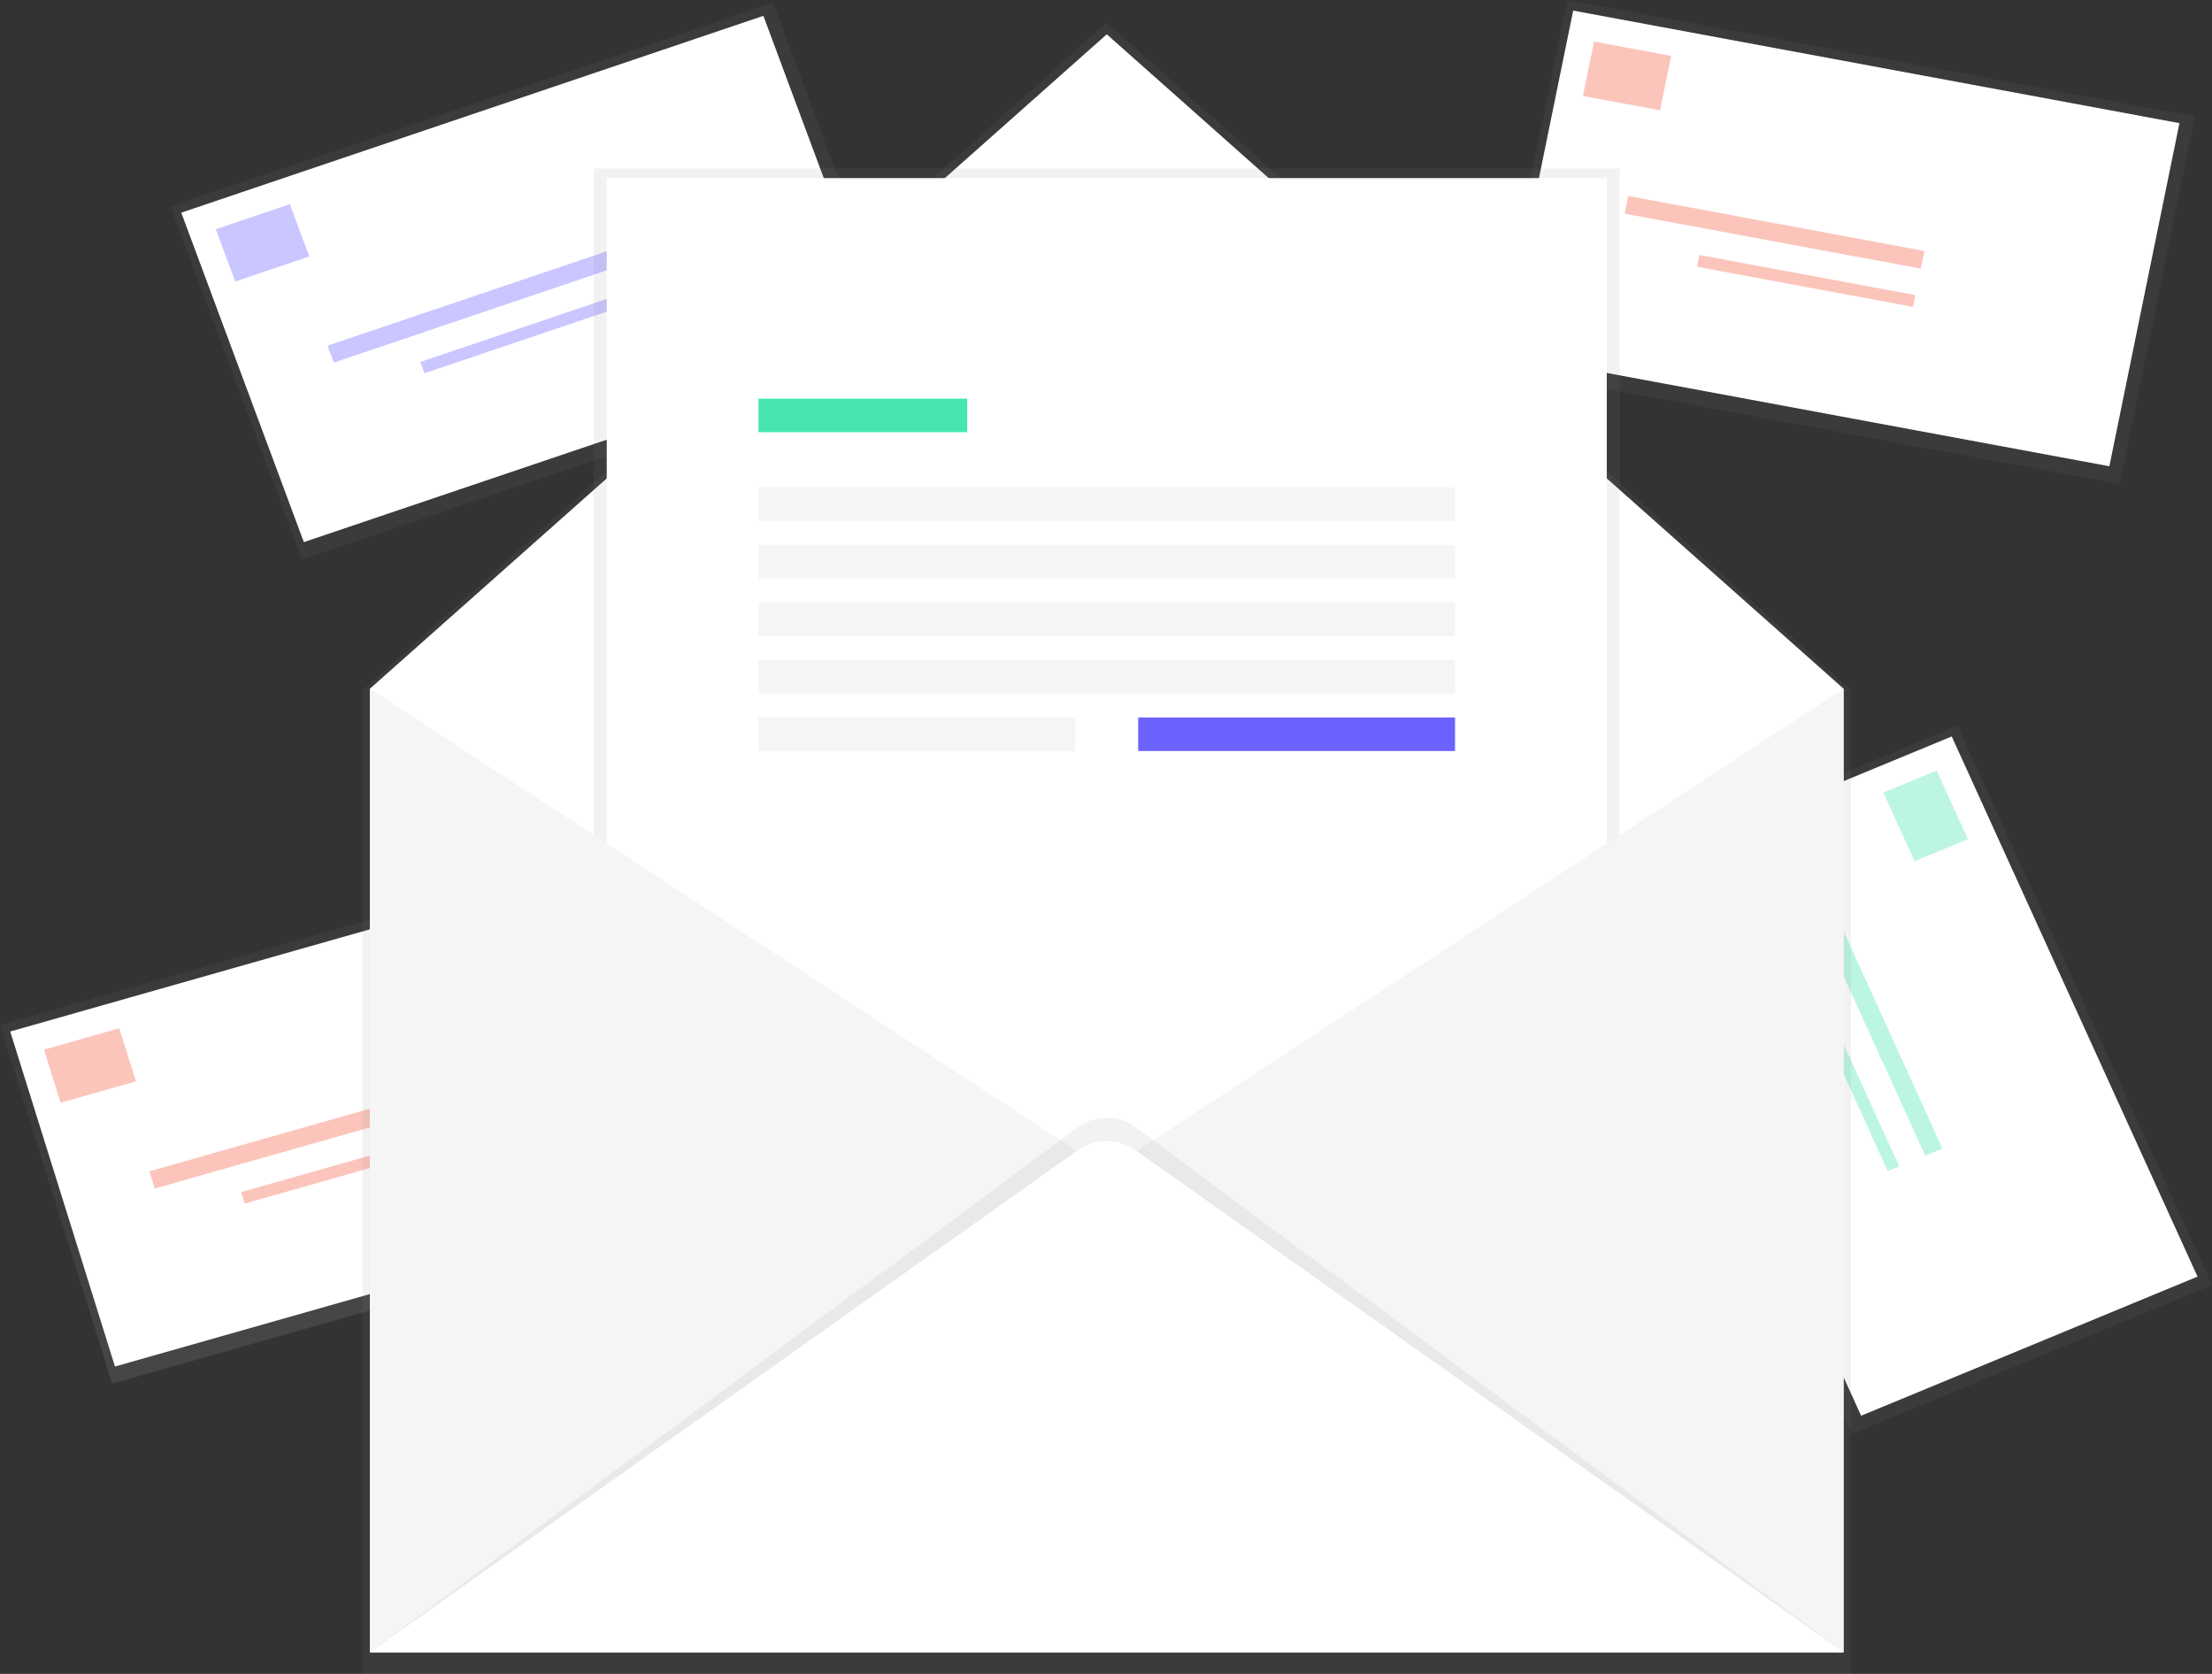 <svg width="222" height="168" viewBox="0 0 222 168" fill="none" xmlns="http://www.w3.org/2000/svg">
<rect x="0" y="0" width="222" height="168" fill="#333333" stroke="none"/>
<g clip-path="url(#clip0)">
<path d="M61.482 85.374L-0.008 102.849L11.257 138.872L72.748 121.398L61.482 85.374Z" fill="url(#paint0_linear)"/>
<path d="M60.431 86.646L1.026 103.528L11.539 137.148L70.945 120.266L60.431 86.646Z" fill="white"/>
<g opacity="0.6">
<path opacity="0.6" d="M6.084 110.677L13.641 108.53L11.974 103.198L4.416 105.346L6.084 110.677Z" fill="#F55F44"/>
<path opacity="0.6" d="M15.526 119.289L44.549 111.041L44.008 109.313L14.986 117.561L15.526 119.289Z" fill="#F55F44"/>
<path opacity="0.6" d="M24.559 120.799L45.721 114.785L45.36 113.632L24.198 119.646L24.559 120.799Z" fill="#F55F44"/>
</g>
<path d="M157.303 0.001L149.765 36.898L212.746 48.59L220.284 11.693L157.303 0.001Z" fill="url(#paint1_linear)"/>
<path d="M157.887 1.064L150.852 35.499L211.699 46.795L218.733 12.36L157.887 1.064Z" fill="white"/>
<g opacity="0.6">
<path opacity="0.6" d="M158.867 9.634L166.608 11.071L167.723 5.61L159.983 4.173L158.867 9.634Z" fill="#F55F44"/>
<path opacity="0.6" d="M163.045 21.441L192.772 26.959L193.133 25.189L163.407 19.67L163.045 21.441Z" fill="#F55F44"/>
<path opacity="0.6" d="M170.314 26.774L191.989 30.798L192.23 29.617L170.555 25.593L170.314 26.774Z" fill="#F55F44"/>
</g>
<path d="M196.469 72.853L160.293 87.812L185.827 143.926L222.003 128.967L196.469 72.853Z" fill="url(#paint2_linear)"/>
<path d="M195.879 73.913L162.117 87.874L186.785 142.087L220.547 128.126L195.879 73.913Z" fill="white"/>
<g opacity="0.6">
<path opacity="0.6" d="M189.015 79.544L192.153 86.44L197.507 84.226L194.369 77.33L189.015 79.544Z" fill="#47E6B1"/>
<path opacity="0.6" d="M181.169 89.507L193.22 115.992L194.956 115.275L182.904 88.79L181.169 89.507Z" fill="#47E6B1"/>
<path opacity="0.6" d="M180.671 98.235L189.459 117.547L190.617 117.068L181.829 97.756L180.671 98.235Z" fill="#47E6B1"/>
</g>
<path d="M77.594 0.264L17.121 20.712L30.304 56.139L90.776 35.691L77.594 0.264Z" fill="url(#paint3_linear)"/>
<path d="M76.615 1.589L18.192 21.344L30.494 54.408L88.917 34.653L76.615 1.589Z" fill="white"/>
<g opacity="0.6">
<path opacity="0.6" d="M23.608 28.251L31.04 25.738L29.089 20.494L21.656 23.008L23.608 28.251Z" fill="#6C63FF"/>
<path opacity="0.6" d="M33.499 36.395L62.042 26.744L61.409 25.044L32.867 34.695L33.499 36.395Z" fill="#6C63FF"/>
<path opacity="0.6" d="M42.6 37.463L63.412 30.426L62.99 29.292L42.178 36.329L42.6 37.463Z" fill="#6C63FF"/>
</g>
<path d="M111.078 2.239L36.373 69.28V168H185.78V69.28L111.078 2.239Z" fill="url(#paint4_linear)"/>
<path d="M185.023 165.834H37.13V69.119L111.078 3.442L185.023 69.119V165.834Z" fill="white"/>
<path d="M162.56 16.914H59.593V132.393H162.56V16.914Z" fill="url(#paint5_linear)"/>
<path d="M161.26 17.877H60.893V132.393H161.26V17.877Z" fill="white"/>
<path d="M37.13 69.119L111.078 117.477L37.13 165.834V69.119Z" fill="#F5F5F5"/>
<path d="M185.022 69.119L111.078 117.477L185.022 165.834V69.119Z" fill="#F5F5F5"/>
<path d="M37.13 165.832L108.174 113.141C109 112.52 110.022 112.183 111.074 112.183C112.126 112.183 113.148 112.52 113.974 113.141L185.023 165.832H37.13Z" fill="url(#paint6_linear)"/>
<path d="M37.13 165.832L108.174 115.442C109.012 114.848 110.029 114.527 111.074 114.527C112.119 114.527 113.136 114.848 113.974 115.442L185.023 165.832H37.13Z" fill="white"/>
<path d="M97.07 40.009H76.122V43.377H97.07V40.009Z" fill="#47E6B1"/>
<path d="M146.031 48.912H76.122V52.281H146.031V48.912Z" fill="#F5F5F5"/>
<path d="M146.031 54.684H76.122V58.053H146.031V54.684Z" fill="#F5F5F5"/>
<path d="M146.031 60.459H76.122V63.828H146.031V60.459Z" fill="#F5F5F5"/>
<path d="M146.031 66.232H76.122V69.6H146.031V66.232Z" fill="#F5F5F5"/>
<path d="M107.921 72.007H76.122V75.375H107.921V72.007Z" fill="#F5F5F5"/>
<path d="M146.031 72.007H114.232V75.375H146.031V72.007Z" fill="#6C63FF"/>
</g>
<defs>
<linearGradient id="paint0_linear" x1="42.002" y1="130.135" x2="31.688" y2="93.841" gradientUnits="userSpaceOnUse">
<stop stop-color="#808080" stop-opacity="0.25"/>
<stop offset="0.54" stop-color="#808080" stop-opacity="0.12"/>
<stop offset="1" stop-color="#808080" stop-opacity="0.1"/>
</linearGradient>
<linearGradient id="paint1_linear" x1="4787.93" y1="10707.4" x2="6517.5" y2="1390.72" gradientUnits="userSpaceOnUse">
<stop stop-color="#808080" stop-opacity="0.25"/>
<stop offset="0.54" stop-color="#808080" stop-opacity="0.12"/>
<stop offset="1" stop-color="#808080" stop-opacity="0.1"/>
</linearGradient>
<linearGradient id="paint2_linear" x1="-22921.7" y1="19470.4" x2="-13960.2" y2="15392.6" gradientUnits="userSpaceOnUse">
<stop stop-color="#808080" stop-opacity="0.25"/>
<stop offset="0.54" stop-color="#808080" stop-opacity="0.12"/>
<stop offset="1" stop-color="#808080" stop-opacity="0.1"/>
</linearGradient>
<linearGradient id="paint3_linear" x1="-639.197" y1="9281.93" x2="-2511.02" y2="3746.22" gradientUnits="userSpaceOnUse">
<stop stop-color="#808080" stop-opacity="0.25"/>
<stop offset="0.54" stop-color="#808080" stop-opacity="0.12"/>
<stop offset="1" stop-color="#808080" stop-opacity="0.1"/>
</linearGradient>
<linearGradient id="paint4_linear" x1="65126.8" y1="114578" x2="65126.8" y2="1528.9" gradientUnits="userSpaceOnUse">
<stop stop-color="#808080" stop-opacity="0.25"/>
<stop offset="0.54" stop-color="#808080" stop-opacity="0.12"/>
<stop offset="1" stop-color="#808080" stop-opacity="0.1"/>
</linearGradient>
<linearGradient id="paint5_linear" x1="44918.4" y1="62919.4" x2="44918.4" y2="8053.09" gradientUnits="userSpaceOnUse">
<stop stop-color="#808080" stop-opacity="0.25"/>
<stop offset="0.54" stop-color="#808080" stop-opacity="0.12"/>
<stop offset="1" stop-color="#808080" stop-opacity="0.1"/>
</linearGradient>
<linearGradient id="paint6_linear" x1="88816.7" y1="42317.2" x2="88816.7" y2="30475.3" gradientUnits="userSpaceOnUse">
<stop stop-color="#808080" stop-opacity="0.25"/>
<stop offset="0.54" stop-color="#808080" stop-opacity="0.12"/>
<stop offset="1" stop-color="#808080" stop-opacity="0.1"/>
</linearGradient>
<clipPath id="clip0">
<rect width="222" height="168" fill="white"/>
</clipPath>
</defs>
</svg>

